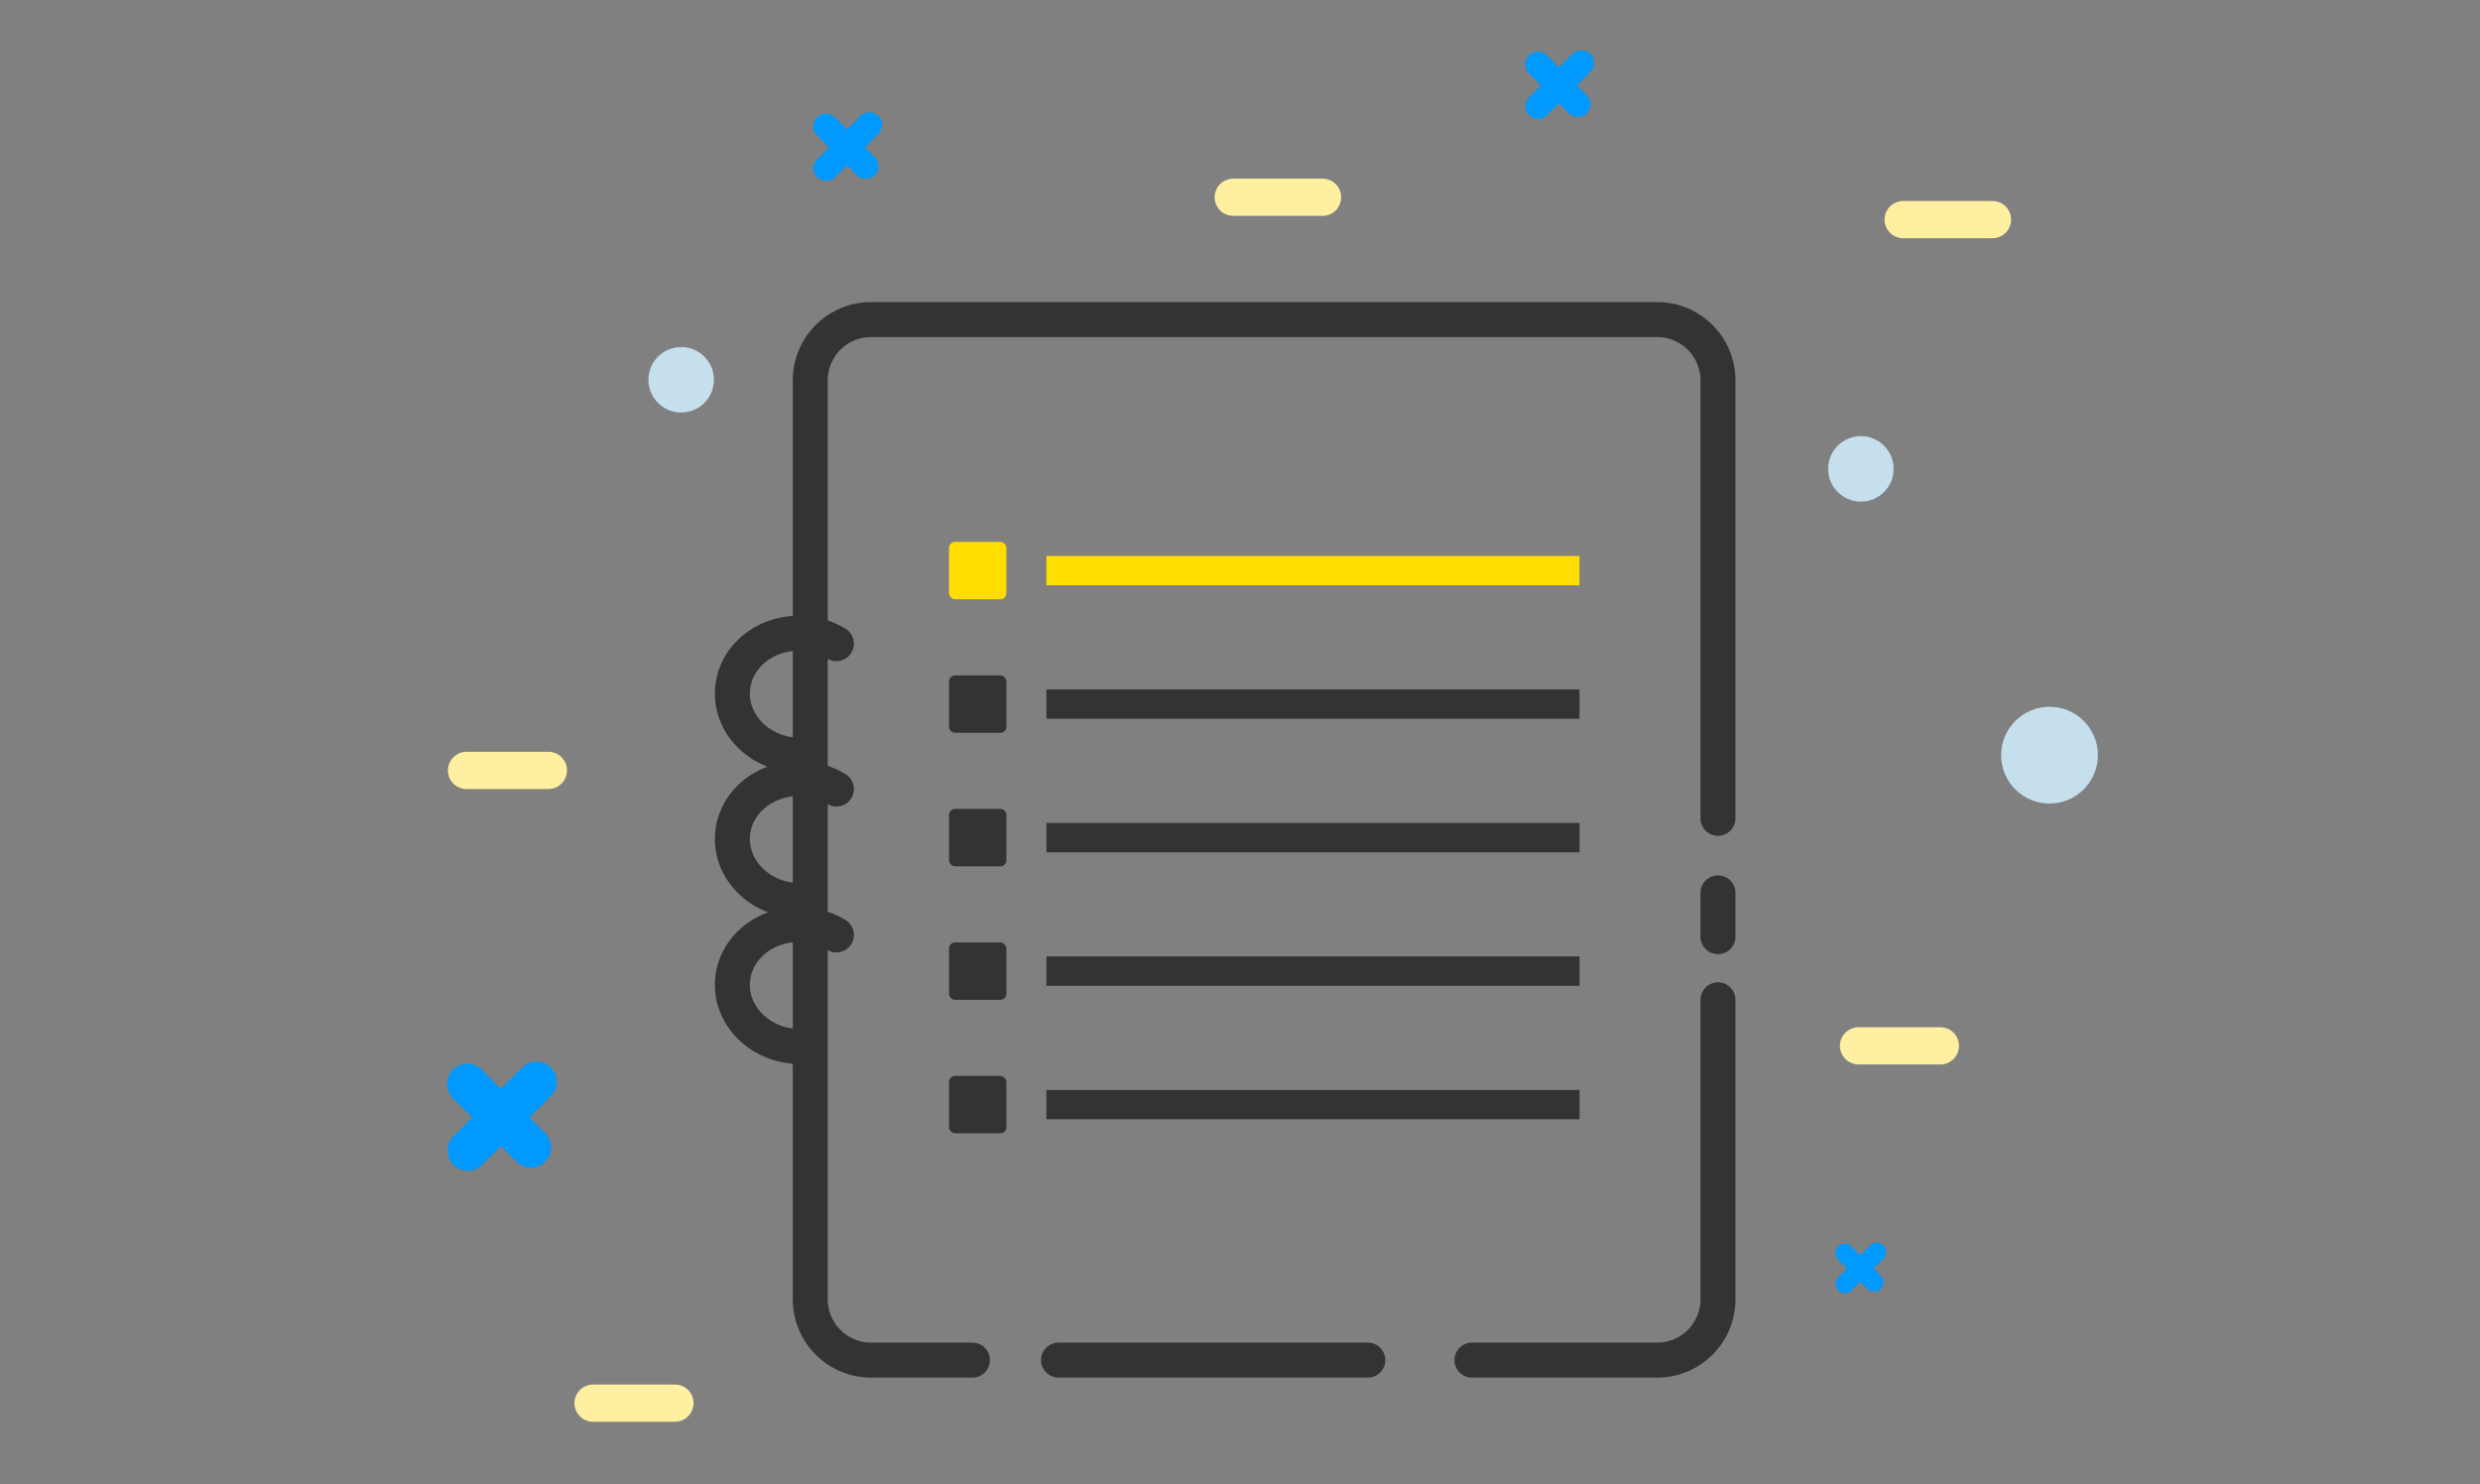 <svg id="Layer_1" data-name="Layer 1" xmlns="http://www.w3.org/2000/svg" viewBox="0 0 333.16 199.38"><rect x="0" y="0" width="333.16" height="199.38" fill="#808080" stroke="none"/><defs><style>.cls-1,.cls-2,.cls-4,.cls-5,.cls-7{fill:none;stroke-linecap:round;stroke-linejoin:round;}.cls-1,.cls-2,.cls-5{stroke:#09f;}.cls-1{stroke-width:2.51px;}.cls-2{stroke-width:5.43px;}.cls-3{fill:#c5dfed;}.cls-4{stroke:#ffefa1;stroke-width:5px;}.cls-5{stroke-width:3.41px;}.cls-6,.cls-8{fill:#fd0;}.cls-6{opacity:0;}.cls-7{stroke:#333;stroke-width:4.7px;}.cls-9{fill:#333;}</style></defs><title>illustracao-1</title><line class="cls-1" x1="247.86" y1="172.47" x2="252.12" y2="168.21"/><line class="cls-1" x1="251.77" y1="172.27" x2="247.83" y2="168.34"/><line class="cls-2" x1="62.84" y1="154.57" x2="72.07" y2="145.34"/><line class="cls-2" x1="71.31" y1="154.14" x2="62.78" y2="145.62"/><circle class="cls-3" cx="275.33" cy="101.45" r="6.5"/><line class="cls-4" x1="255.67" y1="29.5" x2="267.67" y2="29.5"/><line class="cls-4" x1="249.67" y1="140.5" x2="260.67" y2="140.5"/><line class="cls-5" x1="206.63" y1="14.28" x2="212.43" y2="8.47"/><line class="cls-5" x1="211.96" y1="14.01" x2="206.6" y2="8.65"/><line class="cls-5" x1="110.99" y1="22.59" x2="116.79" y2="16.79"/><line class="cls-5" x1="116.31" y1="22.32" x2="110.96" y2="16.97"/><circle class="cls-3" cx="249.99" cy="62.99" r="4.4"/><circle class="cls-3" cx="91.51" cy="51.02" r="4.4"/><line class="cls-4" x1="165.67" y1="26.5" x2="177.67" y2="26.5"/><line class="cls-4" x1="79.67" y1="188.5" x2="90.67" y2="188.5"/><line class="cls-4" x1="62.67" y1="103.5" x2="73.67" y2="103.5"/><rect class="cls-6" x="108.23" y="43.68" width="121.91" height="139.78" rx="8.15" ry="8.15"/><path class="cls-7" d="M230.79,134.32v40.25a8.17,8.17,0,0,1-8.15,8.15h-24.9"/><line class="cls-7" x1="230.79" y1="119.95" x2="230.79" y2="125.83"/><path class="cls-7" d="M130.63,182.72H117a8.17,8.17,0,0,1-8.15-8.15V51.08A8.17,8.17,0,0,1,117,42.93H222.64a8.17,8.17,0,0,1,8.15,8.15v58.85"/><polyline class="cls-7" points="183.75 182.72 178.01 182.72 142.2 182.72"/><path class="cls-7" d="M112.36,86.47a9.68,9.68,0,0,0-4.48-1.38c-5-.29-9.22,3.14-9.48,7.66s3.56,8.41,8.53,8.7"/><path class="cls-7" d="M112.36,106a9.68,9.68,0,0,0-4.48-1.38c-5-.29-9.22,3.14-9.48,7.66s3.56,8.41,8.53,8.7"/><path class="cls-7" d="M112.36,125.6a9.68,9.68,0,0,0-4.48-1.38c-5-.29-9.22,3.14-9.48,7.66s3.56,8.41,8.53,8.7"/><rect class="cls-8" x="127.48" y="72.8" width="7.71" height="7.71" rx="0.81" ry="0.81" transform="translate(262.68 153.31) rotate(180)"/><rect class="cls-8" x="140.57" y="74.69" width="71.62" height="3.94"/><rect class="cls-9" x="127.48" y="90.73" width="7.71" height="7.71" rx="0.81" ry="0.81" transform="translate(262.68 189.18) rotate(180)"/><rect class="cls-9" x="140.57" y="92.62" width="71.62" height="3.94"/><rect class="cls-9" x="127.48" y="108.67" width="7.71" height="7.71" rx="0.81" ry="0.81" transform="translate(262.68 225.05) rotate(180)"/><rect class="cls-9" x="140.57" y="110.56" width="71.62" height="3.94"/><rect class="cls-9" x="127.48" y="126.6" width="7.71" height="7.71" rx="0.81" ry="0.81" transform="translate(262.68 260.92) rotate(180)"/><rect class="cls-9" x="140.57" y="128.49" width="71.62" height="3.94"/><rect class="cls-9" x="127.48" y="144.54" width="7.71" height="7.71" rx="0.81" ry="0.81" transform="translate(262.68 296.79) rotate(180)"/><rect class="cls-9" x="140.57" y="146.43" width="71.62" height="3.94"/></svg>